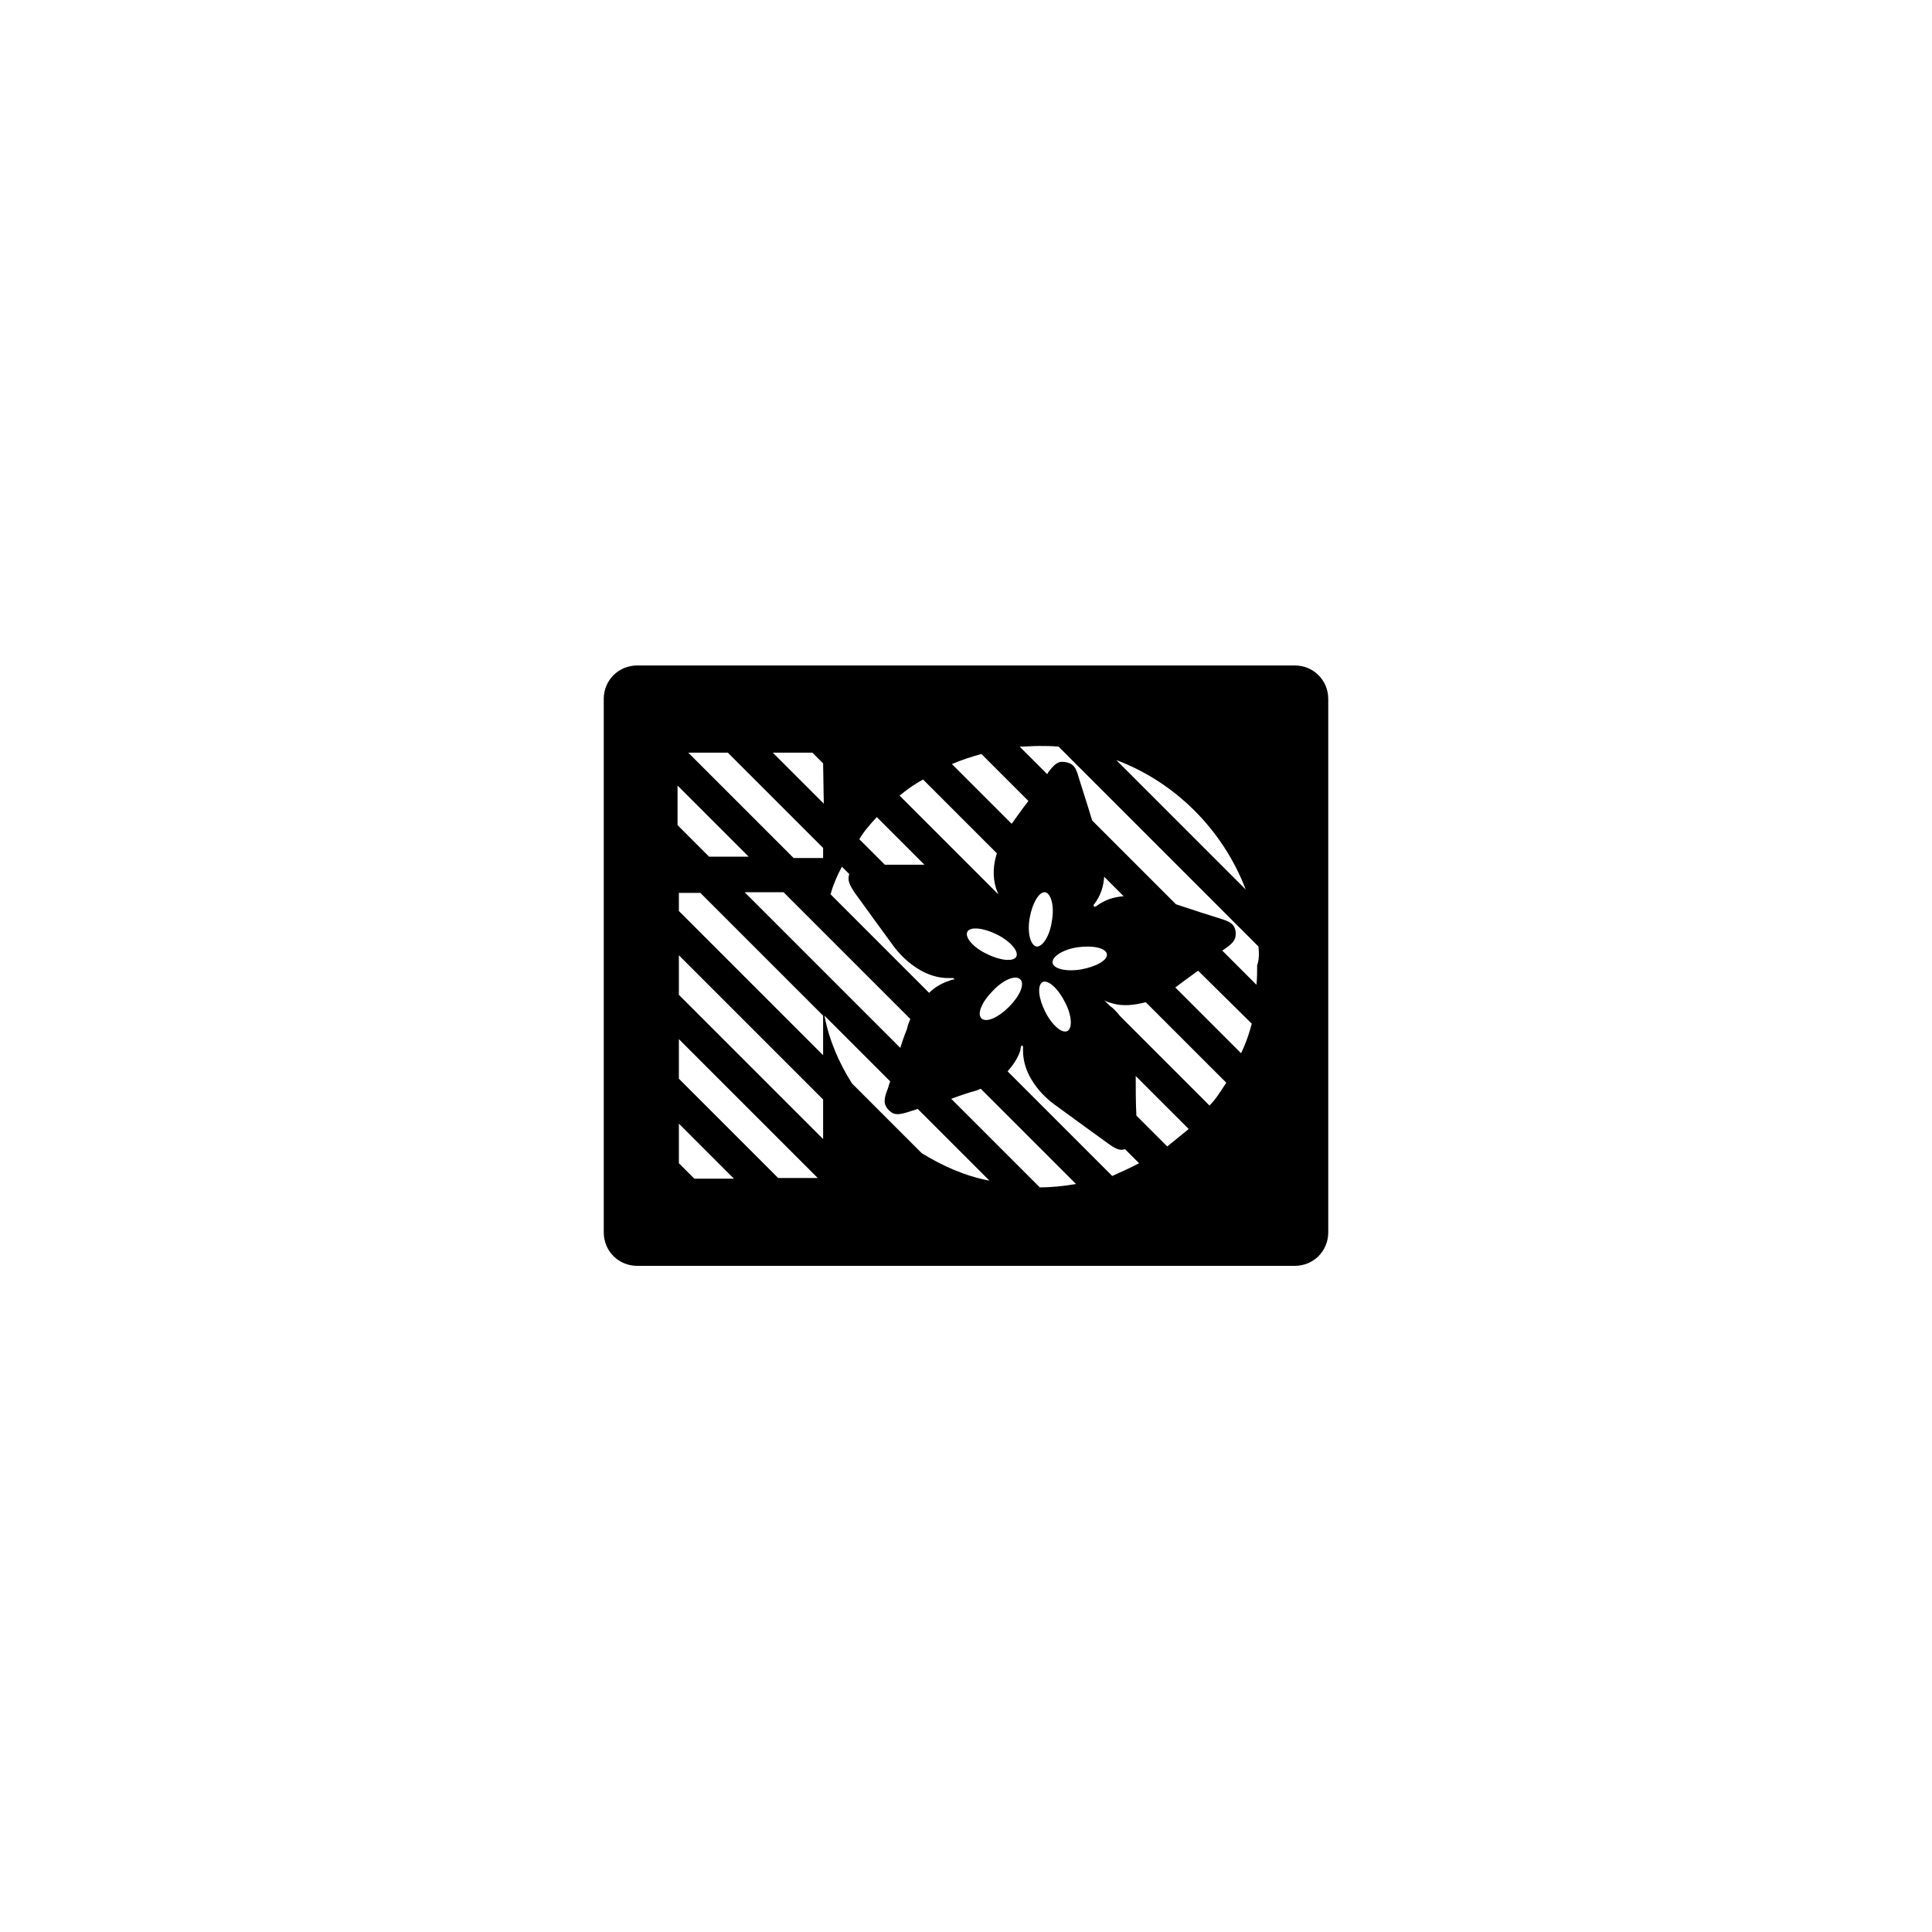 <svg xmlns="http://www.w3.org/2000/svg" xmlns:xlink="http://www.w3.org/1999/xlink" id="Layer_1" x="0" y="0" version="1.1" viewBox="0 0 288 288" xml:space="preserve" style="enable-background:new 0 0 288 288"><path d="M193,188.7H95c-2.8,0-5-2.2-5-5v-79.5c0-2.8,2.2-5,5-5h98c2.8,0,5,2.2,5,5v79.5C198,186.5,195.8,188.7,193,188.7z M186.6,152.6l-8-7.9c-1.5,1.1-2.9,2.1-3.4,2.5l9.8,9.8C185.7,155.6,186.2,154.1,186.6,152.6z M182.8,161.4l-12-12	c-1.6,0.4-3.4,0.7-5.2,0.1c-0.4-0.1-0.7-0.2-1-0.4l0.8,0.8c0.7,0.5,1.1,1,1.6,1.6l13.3,13.3C181.3,163.8,182,162.6,182.8,161.4z M156.8,137.3c0.4-2.2-0.1-4.1-1-4.3c-0.9-0.1-1.9,1.6-2.3,3.8c-0.4,2.2,0.1,4.1,1,4.3C155.4,141.2,156.5,139.5,156.8,137.3z M155.8,150.8c1,2,2.5,3.3,3.3,2.9c0.8-0.4,0.7-2.4-0.4-4.4c-1-2-2.5-3.3-3.3-2.9C154.6,146.9,154.8,148.8,155.8,150.8z M156.9,143.5c0.1,0.9,2,1.4,4.3,1c2.2-0.4,4-1.4,3.8-2.3s-2.1-1.3-4.3-1C158.5,141.5,156.8,142.6,156.9,143.5z M163.2,135.2	c0.1-0.1,0.1-0.1,0.2-0.1c1.3-1,2.7-1.4,4.1-1.5l-2.9-2.9c-0.1,1.4-0.5,2.8-1.5,4.1c-0.1,0.1-0.1,0.1-0.1,0.2L163.2,135.2z M177.2,168.3l-7.9-7.9c0,1.6,0,4.1,0.1,5.9l4.6,4.6C175,170.1,176.1,169.2,177.2,168.3z M169.8,173.4l-2.1-2.1	c-0.8,0.3-1.5-0.1-2.6-0.9c-1-0.7-7.7-5.6-7.7-5.6s-4.9-3.2-4.9-8.2c0-0.2,0-0.4,0-0.6l-0.2-0.2c-0.1,0.2-0.2,0.5-0.2,0.8	c-0.4,1.2-1.1,2.2-1.9,3.1l15.6,15.6C167.1,174.7,168.5,174.1,169.8,173.4z M148,147.7c-1.6,1.6-2.4,3.4-1.7,4.1	c0.7,0.7,2.5-0.1,4.1-1.7c1.6-1.6,2.4-3.4,1.7-4.1C151.4,145.3,149.6,146,148,147.7z M148.6,139.3c-2-1-4-1.2-4.4-0.4	c-0.4,0.8,0.8,2.3,2.9,3.3c2,1,4,1.2,4.4,0.4C151.9,141.8,150.6,140.3,148.6,139.3z M160.4,176.5l-14.2-14.2	c-0.9,0.4-1.5,0.5-1.5,0.5s-1.3,0.4-2.9,1L155,177C156.8,177,158.6,176.8,160.4,176.5z M127,161.5l10.4,10.4	c3.1,1.9,6.4,3.4,10.1,4.1l-10.7-10.7c-0.5,0.2-1,0.3-1.2,0.4c-1.6,0.5-2.3,0.6-3.1-0.2s-0.8-1.6-0.2-3.1c0.1-0.2,0.2-0.7,0.4-1.2	l-9.8-9.8C123.6,155.1,125.1,158.5,127,161.5z M135.7,151.9l-18.9-18.9H111l23.2,23.2c0.5-1.6,1-2.8,1-2.8S135.3,152.8,135.7,151.9z M101.2,173.4l2.3,2.3h5.9l-8.2-8.2C101.2,167.5,101.2,173.4,101.2,173.4z M101.2,160.8l14.8,14.8h5.9l-20.7-20.7V160.8z M101.2,148.3l21.5,21.5v-5.9l-21.5-21.5C101.2,142.4,101.2,148.3,101.2,148.3z M101.2,135.8l21.5,21.5v-5.9l-18.3-18.3h-3.2	C101.2,133.1,101.2,135.8,101.2,135.8z M101,123l4.7,4.7h5.9L101,117.1L101,123L101,123z M122.7,113.8l-1.6-1.6h-5.9l7.6,7.6	L122.7,113.8L122.7,113.8z M122.7,126.4l-14.2-14.2h-5.9l15.7,15.7h4.4V126.4z M126.6,130.3l-1.1-1.1c-0.7,1.3-1.3,2.7-1.7,4.1	l14.7,14.7c0.8-0.8,1.8-1.4,3-1.8c0.2-0.1,0.5-0.2,0.8-0.2l-0.2-0.2c-0.2,0-0.5,0-0.7,0c-5,0-8.3-4.9-8.3-4.9s-4.9-6.7-5.6-7.7	C126.6,131.9,126.3,131.2,126.6,130.3z M128.1,125.1l3.8,3.8c1.9,0,4.4,0,5.9,0l-7.1-7.1C129.7,122.9,128.8,123.9,128.1,125.1z M134.1,118.6l14.7,14.7c-0.1-0.3-0.2-0.6-0.3-0.8c-0.6-1.9-0.4-3.7,0.1-5.3l-11-11C136.3,116.9,135.2,117.7,134.1,118.6z M141.9,113.9l8.9,8.9c0.4-0.5,1.4-2,2.5-3.4l-7-7C144.8,112.8,143.3,113.3,141.9,113.9z M166.4,113.3l19.3,19.3	C182.3,123.7,175.2,116.6,166.4,113.3z M187.6,141.1l-29.8-29.8c-1-0.1-2-0.1-2.9-0.1c-1,0-2,0.1-2.9,0.1l4.1,4.1	c0.1-0.1,0.1-0.1,0.1-0.2c1-1.3,1.5-1.8,2.6-1.6c1.2,0.2,1.6,0.8,2,2.3c0.2,0.7,1.3,4,2,6.4l12.5,12.5c2.4,0.8,5.8,1.9,6.5,2.1	c1.6,0.5,2.2,0.8,2.4,2c0.1,1.2-0.4,1.7-1.7,2.6c-0.1,0.1-0.2,0.1-0.3,0.2l5.1,5.1c0.1-1,0.1-1.9,0.1-2.9	C187.7,143.1,187.7,142.1,187.6,141.1z"/></svg>